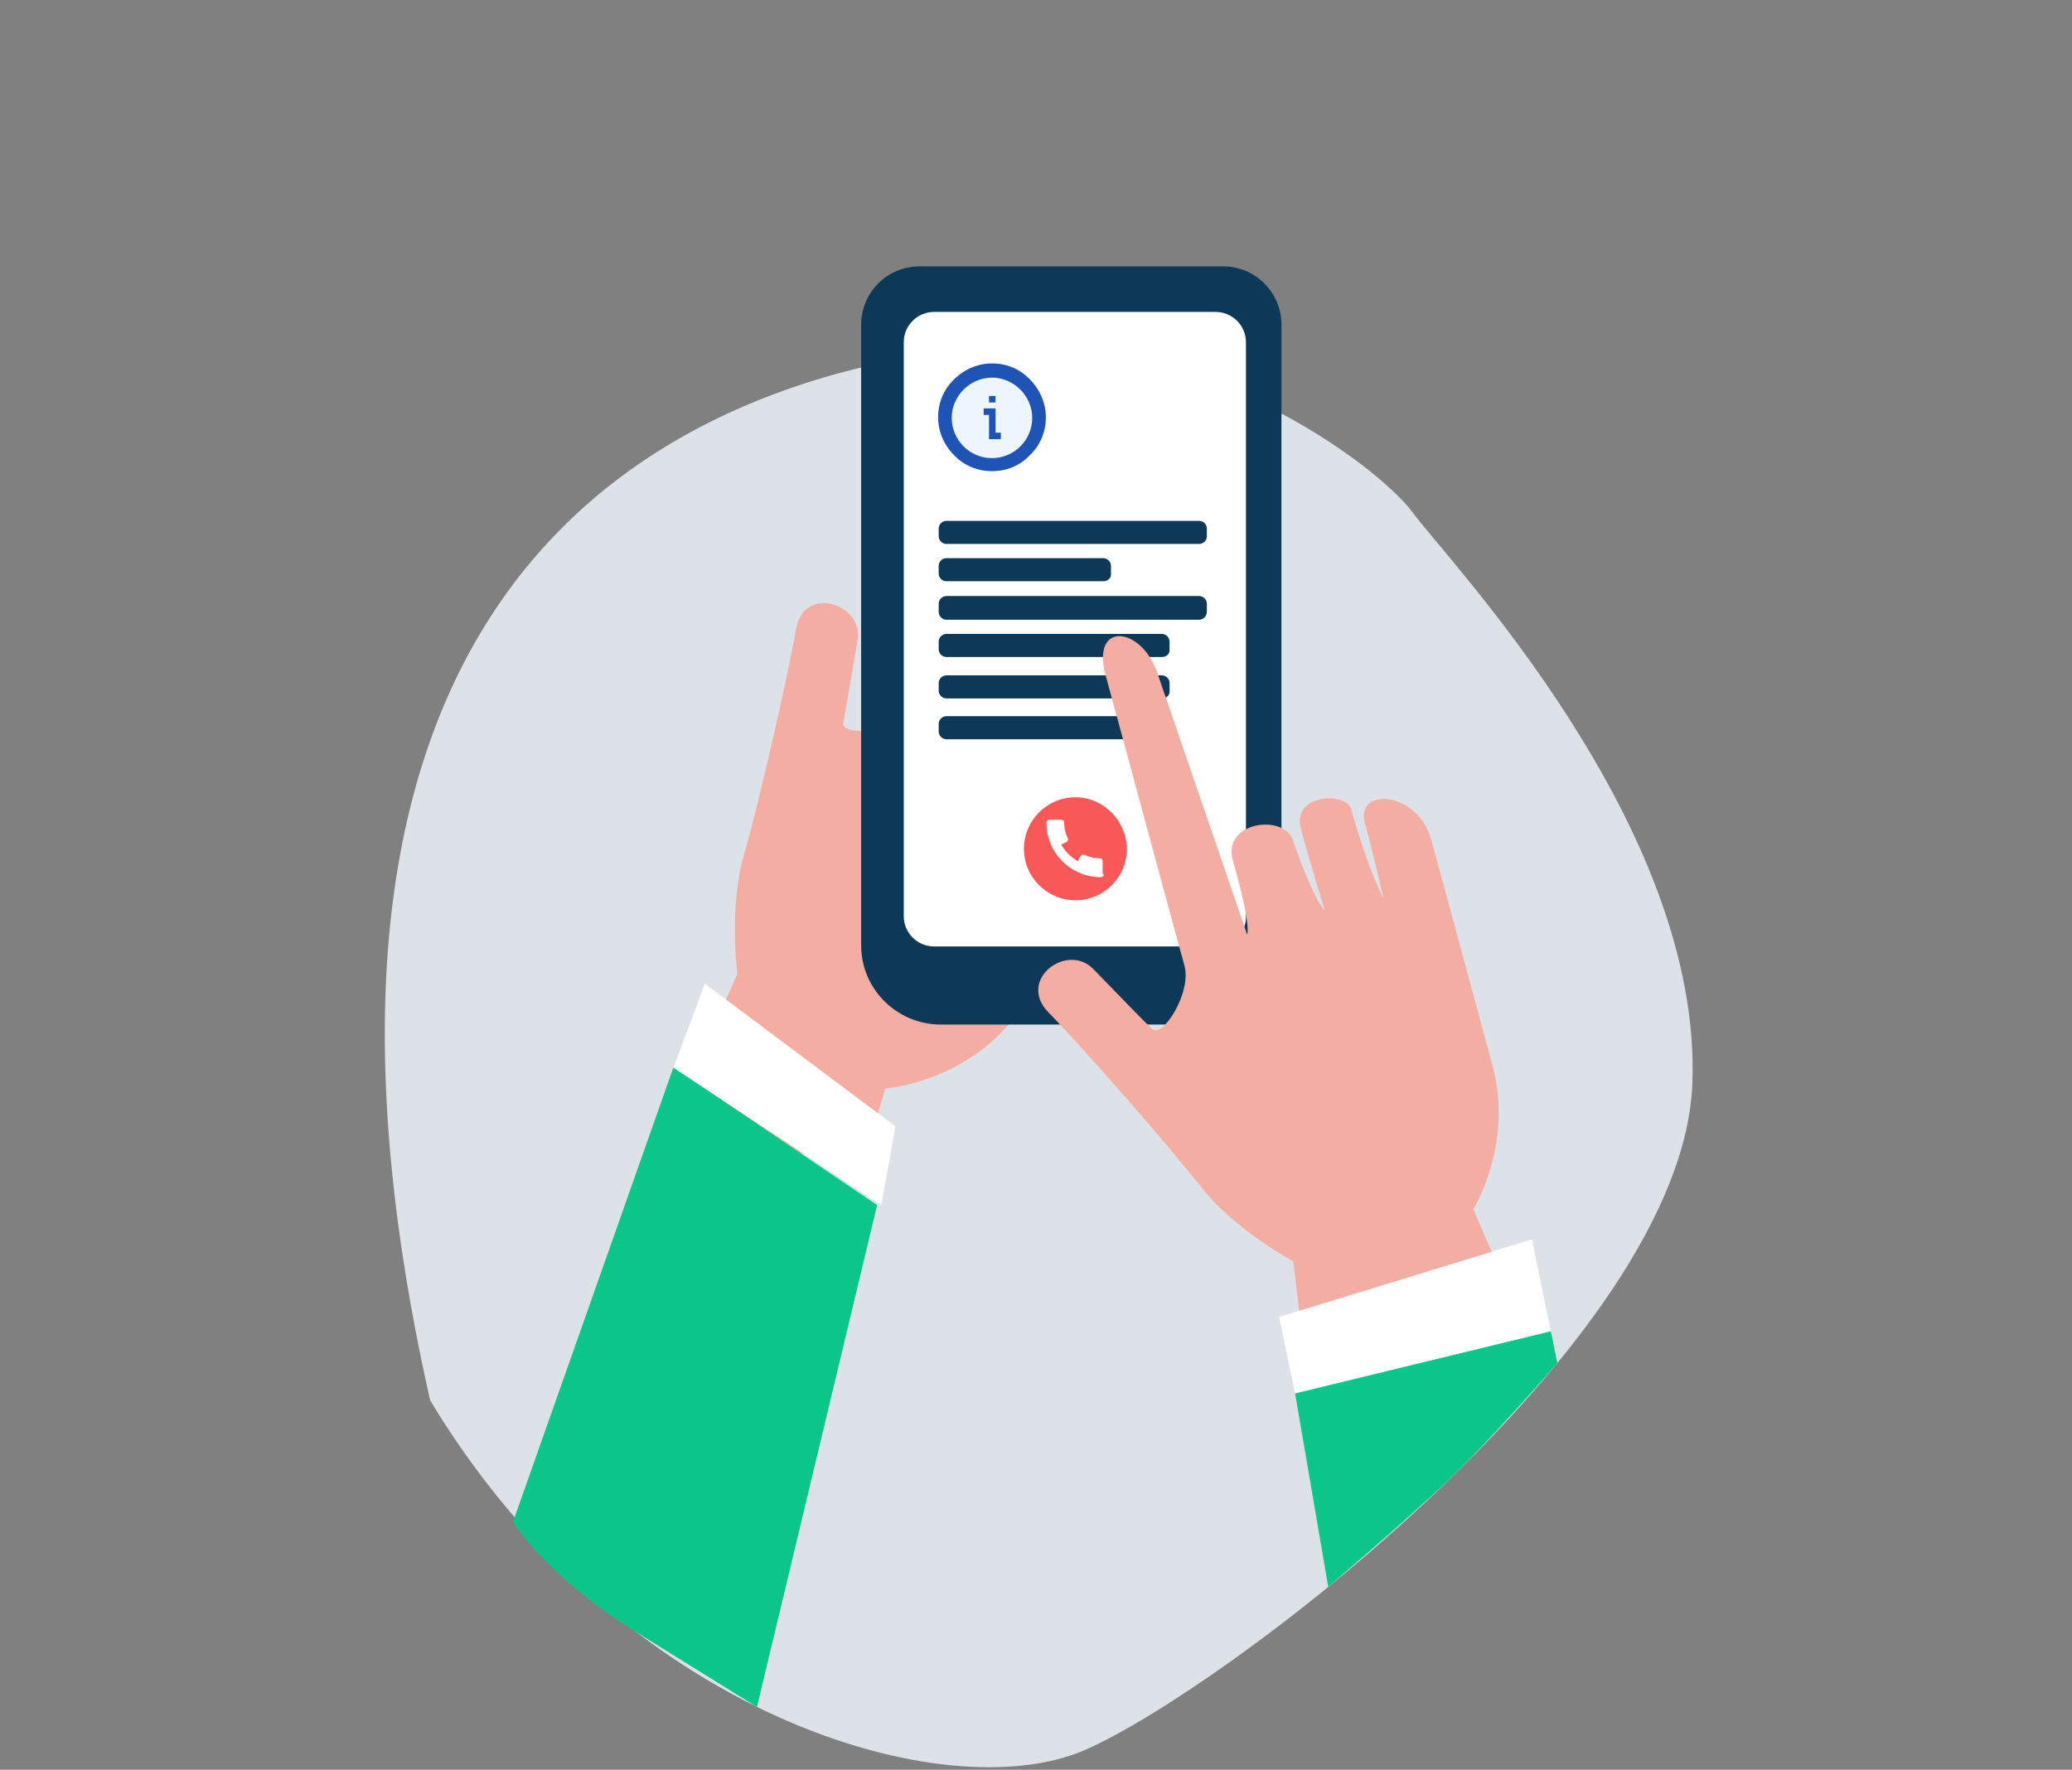 <svg width="350" height="299" viewBox="0 0 350 299" fill="none" xmlns="http://www.w3.org/2000/svg">
<rect x="0" y="0" width="350" height="299" fill="#808080" stroke="none"/>
<path d="M285.863 183.2C287.663 139.4 244.363 94.5 238.563 86.5C232.663 78.6 201.563 54.9 164.663 58.8C122.863 63.2 39.363 88.9 72.663 236.6C104.863 290 159.763 305.8 183.163 295.7C206.563 285.6 284.063 227 285.863 183.2Z" fill="#DDE2E8"/>
<path d="M154.263 120.2C157.263 116.5 180.163 88 186.163 80.7C192.063 73.3 196.363 80.8 191.663 87.5C186.963 94.2 164.663 125.8 164.663 125.8C164.663 125.8 166.163 125.6 173.363 116.5C177.563 111.2 184.863 118.7 182.163 122.6C175.463 132.3 175.763 133.9 175.763 133.9C175.763 133.9 180.363 127.8 184.363 122.7C188.463 117.6 194.163 125.4 192.063 127.6C184.963 136.8 183.163 140.7 183.163 140.7C183.163 140.7 187.463 135.8 191.563 130.8C195.563 125.8 201.263 134.8 195.863 141.5C190.463 148.2 179.463 161.8 170.963 172.4C162.363 183 149.563 183.9 149.563 183.9L145.463 197.6L113.763 189.1L124.563 164.5C124.563 164.5 123.063 153.5 125.663 144.5C128.263 135.4 133.163 113.9 134.463 106.3C135.763 98.7 145.863 102 144.863 108.1C143.863 114.3 142.763 120 142.463 122.2C142.163 124.4 151.263 123.9 154.263 120.2Z" fill="#F4ADA2"/>
<path d="M145.463 159.7V54.9C145.463 49.4 149.863 45 155.363 45H206.563C212.063 45 216.463 49.4 216.463 54.9V159.8C216.463 167.1 210.563 173.1 203.163 173.1H158.763C151.463 173 145.463 167.1 145.463 159.7Z" fill="#0D3857"/>
<path d="M205.463 159.9H157.763C154.963 159.9 152.663 157.6 152.663 154.8V57.8C152.663 55 154.963 52.7 157.763 52.7H205.363C208.163 52.7 210.463 55 210.463 57.8V154.8C210.563 157.6 208.263 159.9 205.463 159.9Z" fill="white"/>
<path d="M196.263 111H159.863C159.163 111 158.563 110.4 158.563 109.7V108.4C158.563 107.7 159.163 107.1 159.863 107.1H196.263C196.963 107.1 197.563 107.7 197.563 108.4V109.7C197.663 110.4 197.063 111 196.263 111Z" fill="#0D3857"/>
<path d="M196.263 118H159.863C159.163 118 158.563 117.4 158.563 116.7V115.4C158.563 114.7 159.163 114.1 159.863 114.1H196.263C196.963 114.1 197.563 114.7 197.563 115.4V116.7C197.663 117.4 197.063 118 196.263 118Z" fill="#0D3857"/>
<path d="M196.263 124.9H159.863C159.163 124.9 158.563 124.3 158.563 123.6V122.3C158.563 121.6 159.163 121 159.863 121H196.263C196.963 121 197.563 121.6 197.563 122.3V123.6C197.663 124.3 197.063 124.9 196.263 124.9Z" fill="#0D3857"/>
<path d="M202.863 200.5C208.663 207.9 218.463 213.1 218.463 213.1L219.863 224.9H248.163L256.763 222.6L248.863 204.3C248.863 204.3 255.663 193.4 252.163 180.2C248.563 167 244.063 150.1 241.763 141.9C239.563 133.6 228.863 132.9 230.563 139.1C232.263 145.3 233.663 151.7 233.663 151.7C233.663 151.7 231.463 148 228.263 136.8C227.763 133.8 218.063 133.9 219.763 140.1C221.463 146.4 223.763 153.7 223.763 153.7C223.763 153.7 222.263 153 218.363 141.9C216.763 137.4 206.363 138.9 208.263 145.4C211.463 156.6 210.663 157.9 210.663 157.9C210.663 157.9 198.163 121.4 195.463 113.6C192.763 105.8 184.263 104.9 186.763 114.1C189.263 123.2 198.763 158.5 200.063 163.1C201.363 167.7 196.363 175.4 194.663 173.9C193.063 172.4 189.063 168.2 184.663 163.7C180.263 159.2 171.763 165.5 177.063 171C182.463 176.5 197.063 193.1 202.863 200.5Z" fill="#F4ADA2"/>
<path d="M263.063 230.3L261.963 224.9L218.763 235.4L224.363 268.1C224.363 268.1 237.263 257.1 244.663 250.1C251.963 243.1 263.063 230.3 263.063 230.3Z" fill="#0AC789"/>
<path d="M127.863 288.4L148.163 203.6L113.763 180.3L86.663 257.1C86.663 257.1 92.163 266.4 108.363 276.3C127.863 288.4 127.863 288.4 127.863 288.4Z" fill="#0AC789"/>
<path d="M119.063 166.2L113.763 180.4L148.863 203.6L151.263 190.3L119.063 166.2Z" fill="white"/>
<path d="M216.063 222.5L218.763 235.4L261.963 224.9L258.763 209.4L216.063 222.5Z" fill="white"/>
<path d="M167.563 79.6C165.163 79.6 162.863 78.7 161.163 76.9C159.463 75.2 158.463 72.9 158.463 70.5C158.463 68.1 159.363 65.8 161.163 64.1C162.863 62.4 165.163 61.4 167.563 61.4C169.963 61.4 172.263 62.3 173.963 64.1C175.663 65.8 176.663 68.1 176.663 70.5C176.663 72.9 175.763 75.2 173.963 76.9C172.263 78.7 170.063 79.6 167.563 79.6Z" fill="#1D54B5"/>
<path d="M167.563 77.4C163.763 77.4 160.763 74.3 160.763 70.6C160.763 66.9 163.863 63.8 167.563 63.8C171.263 63.8 174.363 66.9 174.363 70.6C174.363 74.3 171.363 77.4 167.563 77.4Z" fill="#EDF5FF"/>
<path d="M169.063 74.2H167.063V70.1H166.163V69H168.163V73.1H169.063V74.2Z" fill="#1D54B5"/>
<path d="M167.063 66.9H168.163V68H167.063V66.9Z" fill="#1D54B5"/>
<path d="M202.563 91.9H159.863C159.163 91.9 158.563 91.3 158.563 90.6V89.3C158.563 88.6 159.163 88 159.863 88H202.563C203.263 88 203.863 88.6 203.863 89.3V90.6C203.863 91.3 203.263 91.9 202.563 91.9Z" fill="#0D3857"/>
<path d="M186.363 98.2H159.863C159.163 98.2 158.563 97.6 158.563 96.9V95.6C158.563 94.9 159.163 94.3 159.863 94.3H186.363C187.063 94.3 187.663 94.9 187.663 95.6V96.9C187.763 97.6 187.163 98.2 186.363 98.2Z" fill="#0D3857"/>
<path d="M202.563 104.7H159.863C159.163 104.7 158.563 104.1 158.563 103.4V102C158.563 101.3 159.163 100.7 159.863 100.7H202.563C203.263 100.7 203.863 101.3 203.863 102V103.3C203.863 104.1 203.263 104.7 202.563 104.7Z" fill="#0D3857"/>
<path d="M181.663 134.7C176.863 134.7 172.963 138.6 172.963 143.4C172.963 148.2 176.863 152.1 181.663 152.1C186.463 152.1 190.363 148.2 190.363 143.4C190.263 138.6 186.363 134.7 181.663 134.7ZM186.463 147.7C186.463 148 186.263 148.2 185.963 148.2C180.863 148.2 176.763 144.1 176.763 139C176.763 138.7 176.963 138.5 177.263 138.5H179.263C179.563 138.5 179.763 138.7 179.763 139C179.763 139.9 179.963 140.8 180.363 141.6C180.463 141.7 180.463 141.9 180.363 142C180.363 142.1 180.263 142.2 180.063 142.3L179.263 142.7C179.963 143.9 180.863 144.8 182.063 145.5L182.463 144.7C182.563 144.6 182.663 144.5 182.763 144.4C182.863 144.4 183.063 144.4 183.163 144.4C183.963 144.8 184.863 145 185.763 145C186.063 145 186.263 145.2 186.263 145.5V147.7H186.463Z" fill="#F95858"/>
</svg>
